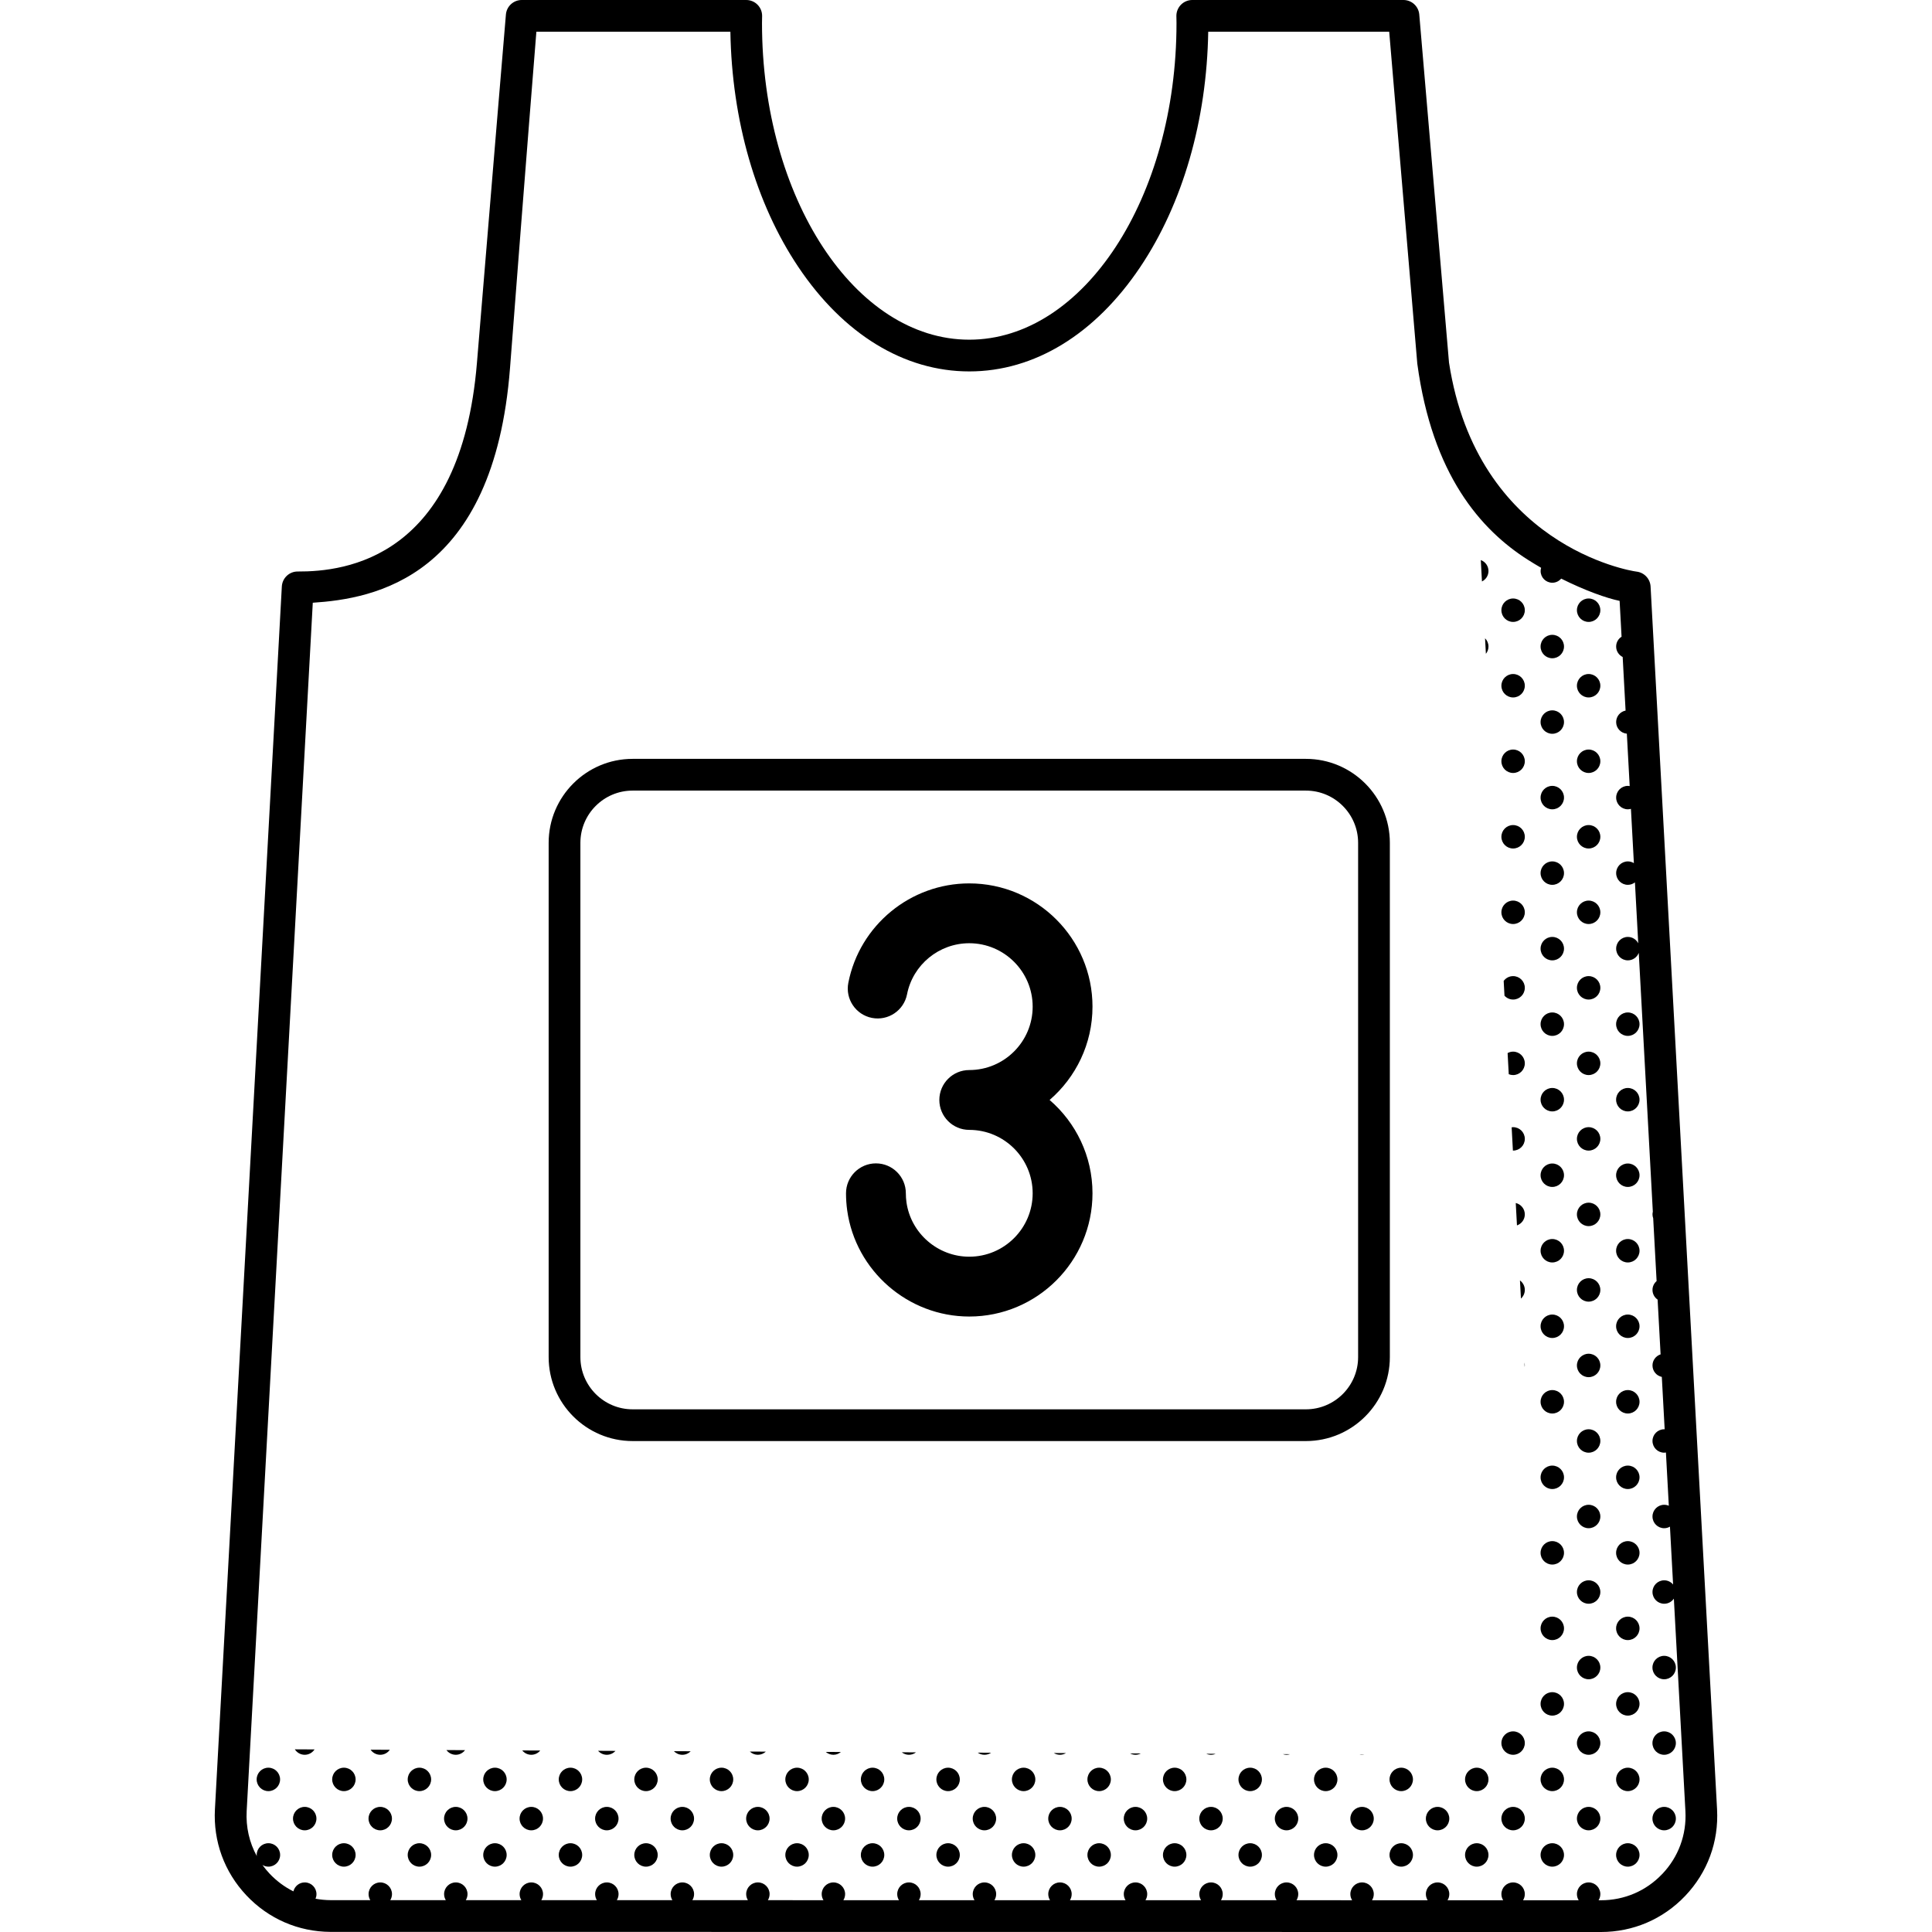<svg id="Capa_1" enable-background="new 0 0 511.622 511.622" height="512" viewBox="0 0 511.622 511.622" width="512" xmlns="http://www.w3.org/2000/svg"><g><path d="m440.693 438.489c-1.713 0-3.102 1.389-3.102 3.102 0 1.714 1.389 3.103 3.102 3.103s3.102-1.389 3.102-3.103c0-1.713-1.389-3.102-3.102-3.102z"/><path d="m440.693 458.489c-1.713 0-3.102 1.389-3.102 3.102 0 1.714 1.389 3.103 3.102 3.103s3.102-1.389 3.102-3.103c0-1.713-1.389-3.102-3.102-3.102z"/><path d="m440.693 478.489c-1.713 0-3.102 1.389-3.102 3.102 0 1.714 1.389 3.103 3.102 3.103s3.102-1.389 3.102-3.103c0-1.713-1.389-3.102-3.102-3.102z"/><path d="m420.693 158.489c-1.713 0-3.102 1.389-3.102 3.102 0 1.714 1.389 3.103 3.102 3.103s3.102-1.389 3.102-3.103c0-1.713-1.389-3.102-3.102-3.102z"/><path d="m420.693 178.489c-1.713 0-3.102 1.389-3.102 3.102 0 1.714 1.389 3.103 3.102 3.103s3.102-1.389 3.102-3.103c0-1.713-1.389-3.102-3.102-3.102z"/><path d="m420.693 198.489c-1.713 0-3.102 1.389-3.102 3.102 0 1.714 1.389 3.103 3.102 3.103s3.102-1.389 3.102-3.103c0-1.713-1.389-3.102-3.102-3.102z"/><path d="m420.693 218.489c-1.713 0-3.102 1.389-3.102 3.102 0 1.714 1.389 3.103 3.102 3.103s3.102-1.389 3.102-3.103c0-1.713-1.389-3.102-3.102-3.102z"/><path d="m420.693 238.489c-1.713 0-3.102 1.389-3.102 3.102 0 1.714 1.389 3.103 3.102 3.103s3.102-1.389 3.102-3.103c0-1.713-1.389-3.102-3.102-3.102z"/><path d="m420.693 258.489c-1.713 0-3.102 1.389-3.102 3.102 0 1.714 1.389 3.103 3.102 3.103s3.102-1.389 3.102-3.103c0-1.713-1.389-3.102-3.102-3.102z"/><path d="m431.069 268.112c-1.713 0-3.102 1.389-3.102 3.103 0 1.713 1.389 3.103 3.102 3.103s3.102-1.39 3.102-3.103c0-1.714-1.389-3.103-3.102-3.103z"/><path d="m420.693 278.489c-1.713 0-3.102 1.389-3.102 3.102 0 1.714 1.389 3.103 3.102 3.103s3.102-1.389 3.102-3.103c0-1.713-1.389-3.102-3.102-3.102z"/><path d="m431.069 288.112c-1.713 0-3.102 1.389-3.102 3.103 0 1.713 1.389 3.103 3.102 3.103s3.102-1.39 3.102-3.103c0-1.714-1.389-3.103-3.102-3.103z"/><path d="m420.693 298.489c-1.713 0-3.102 1.389-3.102 3.102 0 1.714 1.389 3.103 3.102 3.103s3.102-1.389 3.102-3.103c0-1.713-1.389-3.102-3.102-3.102z"/><path d="m431.069 308.112c-1.713 0-3.102 1.389-3.102 3.103 0 1.713 1.389 3.103 3.102 3.103s3.102-1.39 3.102-3.103c0-1.714-1.389-3.103-3.102-3.103z"/><path d="m420.693 318.489c-1.713 0-3.102 1.389-3.102 3.102 0 1.714 1.389 3.103 3.102 3.103s3.102-1.389 3.102-3.103c0-1.713-1.389-3.102-3.102-3.102z"/><path d="m431.069 328.112c-1.713 0-3.102 1.389-3.102 3.103 0 1.713 1.389 3.103 3.102 3.103s3.102-1.39 3.102-3.103c0-1.714-1.389-3.103-3.102-3.103z"/><path d="m420.693 338.489c-1.713 0-3.102 1.389-3.102 3.102 0 1.714 1.389 3.103 3.102 3.103s3.102-1.389 3.102-3.103c0-1.713-1.389-3.102-3.102-3.102z"/><path d="m431.069 348.112c-1.713 0-3.102 1.389-3.102 3.103 0 1.713 1.389 3.103 3.102 3.103s3.102-1.39 3.102-3.103c0-1.714-1.389-3.103-3.102-3.103z"/><path d="m420.693 358.489c-1.713 0-3.102 1.389-3.102 3.102 0 1.714 1.389 3.103 3.102 3.103s3.102-1.389 3.102-3.103c0-1.713-1.389-3.102-3.102-3.102z"/><path d="m431.069 368.112c-1.713 0-3.102 1.389-3.102 3.103 0 1.713 1.389 3.103 3.102 3.103s3.102-1.39 3.102-3.103c0-1.714-1.389-3.103-3.102-3.103z"/><path d="m420.693 378.489c-1.713 0-3.102 1.389-3.102 3.102 0 1.714 1.389 3.103 3.102 3.103s3.102-1.389 3.102-3.103c0-1.713-1.389-3.102-3.102-3.102z"/><path d="m431.069 388.112c-1.713 0-3.102 1.389-3.102 3.103 0 1.713 1.389 3.103 3.102 3.103s3.102-1.39 3.102-3.103c0-1.714-1.389-3.103-3.102-3.103z"/><path d="m420.693 398.489c-1.713 0-3.102 1.389-3.102 3.102 0 1.714 1.389 3.103 3.102 3.103s3.102-1.389 3.102-3.103c0-1.713-1.389-3.102-3.102-3.102z"/><path d="m431.069 408.112c-1.713 0-3.102 1.389-3.102 3.103 0 1.713 1.389 3.103 3.102 3.103s3.102-1.39 3.102-3.103c0-1.714-1.389-3.103-3.102-3.103z"/><path d="m420.693 418.489c-1.713 0-3.102 1.389-3.102 3.102 0 1.714 1.389 3.103 3.102 3.103s3.102-1.389 3.102-3.103c0-1.713-1.389-3.102-3.102-3.102z"/><path d="m431.069 428.112c-1.713 0-3.102 1.389-3.102 3.103 0 1.713 1.389 3.103 3.102 3.103s3.102-1.39 3.102-3.103c0-1.714-1.389-3.103-3.102-3.103z"/><path d="m420.693 438.489c-1.713 0-3.102 1.389-3.102 3.102 0 1.714 1.389 3.103 3.102 3.103s3.102-1.389 3.102-3.103c0-1.713-1.389-3.102-3.102-3.102z"/><path d="m431.069 448.112c-1.713 0-3.102 1.389-3.102 3.103 0 1.713 1.389 3.103 3.102 3.103s3.102-1.39 3.102-3.103c0-1.714-1.389-3.103-3.102-3.103z"/><path d="m420.693 458.489c-1.713 0-3.102 1.389-3.102 3.102 0 1.714 1.389 3.103 3.102 3.103s3.102-1.389 3.102-3.103c0-1.713-1.389-3.102-3.102-3.102z"/><path d="m431.069 468.112c-1.713 0-3.102 1.389-3.102 3.103 0 1.713 1.389 3.103 3.102 3.103s3.102-1.39 3.102-3.103c0-1.714-1.389-3.103-3.102-3.103z"/><path d="m420.693 478.489c-1.713 0-3.102 1.389-3.102 3.102 0 1.714 1.389 3.103 3.102 3.103s3.102-1.389 3.102-3.103c0-1.713-1.389-3.102-3.102-3.102z"/><path d="m431.069 488.112c-1.713 0-3.102 1.389-3.102 3.103 0 1.713 1.389 3.103 3.102 3.103s3.102-1.39 3.102-3.103c0-1.714-1.389-3.103-3.102-3.103z"/><path d="m400.693 158.489c-1.713 0-3.102 1.389-3.102 3.102 0 1.714 1.389 3.103 3.102 3.103s3.102-1.389 3.102-3.103c0-1.713-1.389-3.102-3.102-3.102z"/><path d="m411.069 168.112c-1.713 0-3.102 1.389-3.102 3.103 0 1.713 1.389 3.102 3.102 3.102s3.102-1.39 3.102-3.102c0-1.714-1.389-3.103-3.102-3.103z"/><path d="m400.693 178.489c-1.713 0-3.102 1.389-3.102 3.102 0 1.714 1.389 3.103 3.102 3.103s3.102-1.389 3.102-3.103c0-1.713-1.389-3.102-3.102-3.102z"/><path d="m411.069 188.112c-1.713 0-3.102 1.389-3.102 3.103 0 1.713 1.389 3.102 3.102 3.102s3.102-1.39 3.102-3.102c0-1.714-1.389-3.103-3.102-3.103z"/><path d="m400.693 198.489c-1.713 0-3.102 1.389-3.102 3.102 0 1.714 1.389 3.103 3.102 3.103s3.102-1.389 3.102-3.103c0-1.713-1.389-3.102-3.102-3.102z"/><path d="m411.069 208.112c-1.713 0-3.102 1.389-3.102 3.103 0 1.713 1.389 3.102 3.102 3.102s3.102-1.39 3.102-3.102c0-1.714-1.389-3.103-3.102-3.103z"/><path d="m400.693 218.489c-1.713 0-3.102 1.389-3.102 3.102 0 1.714 1.389 3.103 3.102 3.103s3.102-1.389 3.102-3.103c0-1.713-1.389-3.102-3.102-3.102z"/><path d="m411.069 228.112c-1.713 0-3.102 1.389-3.102 3.103 0 1.713 1.389 3.102 3.102 3.102s3.102-1.39 3.102-3.102c0-1.714-1.389-3.103-3.102-3.103z"/><path d="m400.693 238.489c-1.713 0-3.102 1.389-3.102 3.102 0 1.714 1.389 3.103 3.102 3.103s3.102-1.389 3.102-3.103c0-1.713-1.389-3.102-3.102-3.102z"/><path d="m411.069 248.112c-1.713 0-3.102 1.389-3.102 3.103 0 1.713 1.389 3.102 3.102 3.102s3.102-1.39 3.102-3.102c0-1.714-1.389-3.103-3.102-3.103z"/><path d="m400.693 258.489c-1.028 0-1.931.505-2.496 1.274l.213 3.912c.567.621 1.376 1.018 2.283 1.018 1.713 0 3.102-1.389 3.102-3.103 0-1.712-1.389-3.101-3.102-3.101z"/><path d="m411.069 268.112c-1.713 0-3.102 1.389-3.102 3.103 0 1.713 1.389 3.103 3.102 3.103s3.102-1.39 3.102-3.103c0-1.714-1.389-3.103-3.102-3.103z"/><path d="m400.693 278.489c-.53 0-1.021.145-1.457.379l.305 5.599c.357.144.745.227 1.153.227 1.713 0 3.102-1.389 3.102-3.103-.001-1.713-1.39-3.102-3.103-3.102z"/><path d="m411.069 288.112c-1.713 0-3.102 1.389-3.102 3.103 0 1.713 1.389 3.103 3.102 3.103s3.102-1.39 3.102-3.103c0-1.714-1.389-3.103-3.102-3.103z"/><path d="m400.693 298.489c-.133 0-.26.022-.388.039l.335 6.16c.018 0 .035.005.054.005 1.713 0 3.102-1.389 3.102-3.103-.001-1.712-1.39-3.101-3.103-3.101z"/><path d="m411.069 308.112c-1.713 0-3.102 1.389-3.102 3.103 0 1.713 1.389 3.103 3.102 3.103s3.102-1.39 3.102-3.103c0-1.714-1.389-3.103-3.102-3.103z"/><path d="m401.394 318.576.322 5.931c1.207-.425 2.078-1.563 2.078-2.916.001-1.471-1.026-2.696-2.4-3.015z"/><path d="m411.069 328.112c-1.713 0-3.102 1.389-3.102 3.103 0 1.713 1.389 3.103 3.102 3.103s3.102-1.39 3.102-3.103c0-1.714-1.389-3.103-3.102-3.103z"/><path d="m402.509 339.087.26 4.794c.625-.567 1.025-1.379 1.025-2.29.001-1.032-.509-1.941-1.285-2.504z"/><path d="m411.069 348.112c-1.713 0-3.102 1.389-3.102 3.103 0 1.713 1.389 3.103 3.102 3.103s3.102-1.39 3.102-3.103c0-1.714-1.389-3.103-3.102-3.103z"/><path d="m403.755 361.989c.017-.132.04-.262.04-.398 0-.261-.042-.511-.103-.753z"/><path d="m411.069 368.112c-1.713 0-3.102 1.389-3.102 3.103 0 1.713 1.389 3.103 3.102 3.103s3.102-1.39 3.102-3.103c0-1.714-1.389-3.103-3.102-3.103z"/><path d="m411.069 388.112c-1.713 0-3.102 1.389-3.102 3.103 0 1.713 1.389 3.103 3.102 3.103s3.102-1.39 3.102-3.103c0-1.714-1.389-3.103-3.102-3.103z"/><path d="m411.069 408.112c-1.713 0-3.102 1.389-3.102 3.103 0 1.713 1.389 3.103 3.102 3.103s3.102-1.39 3.102-3.103c0-1.714-1.389-3.103-3.102-3.103z"/><path d="m411.069 428.112c-1.713 0-3.102 1.389-3.102 3.103 0 1.713 1.389 3.103 3.102 3.103s3.102-1.39 3.102-3.103c0-1.714-1.389-3.103-3.102-3.103z"/><path d="m411.069 448.112c-1.713 0-3.102 1.389-3.102 3.103 0 1.713 1.389 3.103 3.102 3.103s3.102-1.39 3.102-3.103c0-1.714-1.389-3.103-3.102-3.103z"/><path d="m400.693 458.489c-1.713 0-3.102 1.389-3.102 3.102 0 1.714 1.389 3.103 3.102 3.103s3.102-1.389 3.102-3.103c0-1.713-1.389-3.102-3.102-3.102z"/><path d="m411.069 468.112c-1.713 0-3.102 1.389-3.102 3.103 0 1.713 1.389 3.103 3.102 3.103s3.102-1.39 3.102-3.103c0-1.714-1.389-3.103-3.102-3.103z"/><path d="m400.693 478.489c-1.713 0-3.102 1.389-3.102 3.102 0 1.714 1.389 3.103 3.102 3.103s3.102-1.389 3.102-3.103c0-1.713-1.389-3.102-3.102-3.102z"/><path d="m411.069 488.112c-1.713 0-3.102 1.389-3.102 3.103 0 1.713 1.389 3.103 3.102 3.103s3.102-1.39 3.102-3.103c0-1.714-1.389-3.103-3.102-3.103z"/><path d="m392.137 148.312.308 5.669c1.02-.508 1.726-1.55 1.726-2.767 0-1.336-.849-2.465-2.034-2.902z"/><path d="m393.487 173.137c.422-.529.685-1.191.685-1.922 0-.857-.347-1.632-.909-2.193z"/><path d="m391.069 468.112c-1.713 0-3.102 1.389-3.102 3.103 0 1.713 1.389 3.103 3.102 3.103s3.102-1.39 3.102-3.103c0-1.714-1.389-3.103-3.102-3.103z"/><path d="m380.693 478.489c-1.713 0-3.102 1.389-3.102 3.102 0 1.714 1.389 3.103 3.102 3.103s3.102-1.389 3.102-3.103c0-1.713-1.389-3.102-3.102-3.102z"/><path d="m391.069 488.112c-1.713 0-3.102 1.389-3.102 3.103 0 1.713 1.389 3.103 3.102 3.103s3.102-1.39 3.102-3.103c0-1.714-1.389-3.103-3.102-3.103z"/><path d="m361.313 464.631-1.265-.006c.208.044.423.068.644.068.213 0 .421-.021.621-.062z"/><path d="m371.069 468.112c-1.713 0-3.102 1.389-3.102 3.103 0 1.713 1.389 3.103 3.102 3.103s3.102-1.39 3.102-3.103c0-1.714-1.389-3.103-3.102-3.103z"/><path d="m360.693 478.489c-1.713 0-3.102 1.389-3.102 3.102 0 1.714 1.389 3.103 3.102 3.103s3.102-1.389 3.102-3.103c0-1.713-1.389-3.102-3.102-3.102z"/><path d="m371.069 488.112c-1.713 0-3.102 1.389-3.102 3.103 0 1.713 1.389 3.103 3.102 3.103s3.102-1.39 3.102-3.103c0-1.714-1.389-3.103-3.102-3.103z"/><path d="m341.626 464.535-1.897-.01c.305.101.625.168.963.168.328 0 .638-.064.934-.158z"/><path d="m351.069 468.112c-1.713 0-3.102 1.389-3.102 3.103 0 1.713 1.389 3.103 3.102 3.103s3.102-1.39 3.102-3.103c0-1.714-1.389-3.103-3.102-3.103z"/><path d="m340.693 478.489c-1.713 0-3.102 1.389-3.102 3.102 0 1.714 1.389 3.103 3.102 3.103s3.102-1.389 3.102-3.103c0-1.713-1.389-3.102-3.102-3.102z"/><path d="m351.069 488.112c-1.713 0-3.102 1.389-3.102 3.103 0 1.713 1.389 3.103 3.102 3.103s3.102-1.39 3.102-3.103c0-1.714-1.389-3.103-3.102-3.103z"/><path d="m321.921 464.439-2.479-.012c.383.169.805.267 1.251.267.436-.001.851-.092 1.228-.255z"/><path d="m331.069 468.112c-1.713 0-3.102 1.389-3.102 3.103 0 1.713 1.389 3.103 3.102 3.103s3.102-1.39 3.102-3.103c0-1.714-1.389-3.103-3.102-3.103z"/><path d="m320.693 478.489c-1.713 0-3.102 1.389-3.102 3.102 0 1.714 1.389 3.103 3.102 3.103s3.102-1.389 3.102-3.103c0-1.713-1.389-3.102-3.102-3.102z"/><path d="m331.069 488.112c-1.713 0-3.102 1.389-3.102 3.103 0 1.713 1.389 3.103 3.102 3.103s3.102-1.39 3.102-3.103c0-1.714-1.389-3.103-3.102-3.103z"/><path d="m302.099 464.342-2.838-.014c.43.226.912.365 1.432.365.509 0 .982-.133 1.406-.351z"/><path d="m311.069 468.112c-1.713 0-3.102 1.389-3.102 3.103 0 1.713 1.389 3.103 3.102 3.103s3.102-1.39 3.102-3.103c0-1.714-1.389-3.103-3.102-3.103z"/><path d="m300.693 478.489c-1.713 0-3.102 1.389-3.102 3.102 0 1.714 1.389 3.103 3.102 3.103s3.102-1.389 3.102-3.103c0-1.713-1.389-3.102-3.102-3.102z"/><path d="m311.069 488.112c-1.713 0-3.102 1.389-3.102 3.103 0 1.713 1.389 3.103 3.102 3.103s3.102-1.39 3.102-3.103c0-1.714-1.389-3.103-3.102-3.103z"/><path d="m282.277 464.245-3.198-.016c.471.289 1.02.464 1.614.464.581 0 1.119-.17 1.584-.448z"/><path d="m291.069 468.112c-1.713 0-3.102 1.389-3.102 3.103 0 1.713 1.389 3.103 3.102 3.103s3.102-1.39 3.102-3.103c0-1.714-1.389-3.103-3.102-3.103z"/><path d="m280.693 478.489c-1.713 0-3.102 1.389-3.102 3.102 0 1.714 1.389 3.103 3.102 3.103s3.102-1.389 3.102-3.103c0-1.713-1.389-3.102-3.102-3.102z"/><path d="m291.069 488.112c-1.713 0-3.102 1.389-3.102 3.103 0 1.713 1.389 3.103 3.102 3.103s3.102-1.39 3.102-3.103c0-1.714-1.389-3.103-3.102-3.103z"/><path d="m262.446 464.148-3.528-.018c.503.353 1.113.562 1.774.562.652.001 1.255-.201 1.754-.544z"/><path d="m271.069 468.112c-1.713 0-3.102 1.389-3.102 3.103 0 1.713 1.389 3.103 3.102 3.103s3.102-1.39 3.102-3.103c0-1.714-1.389-3.103-3.102-3.103z"/><path d="m260.693 478.489c-1.713 0-3.102 1.389-3.102 3.102 0 1.714 1.389 3.103 3.102 3.103s3.102-1.389 3.102-3.103c0-1.713-1.389-3.102-3.102-3.102z"/><path d="m271.069 488.112c-1.713 0-3.102 1.389-3.102 3.103 0 1.713 1.389 3.103 3.102 3.103s3.102-1.39 3.102-3.103c0-1.714-1.389-3.103-3.102-3.103z"/><path d="m242.564 464.051-3.764-.018c.525.407 1.177.66 1.893.66.706 0 1.349-.245 1.871-.642z"/><path d="m251.069 468.112c-1.713 0-3.102 1.389-3.102 3.103 0 1.713 1.389 3.103 3.102 3.103s3.102-1.39 3.102-3.103c0-1.714-1.389-3.103-3.102-3.103z"/><path d="m240.693 478.489c-1.713 0-3.102 1.389-3.102 3.102 0 1.714 1.389 3.103 3.102 3.103s3.102-1.389 3.102-3.103c0-1.713-1.389-3.102-3.102-3.102z"/><path d="m251.069 488.112c-1.713 0-3.102 1.389-3.102 3.103 0 1.713 1.389 3.103 3.102 3.103s3.102-1.39 3.102-3.103c0-1.714-1.389-3.103-3.102-3.103z"/><path d="m222.681 463.954-4.001-.02c.543.467 1.24.759 2.012.759.762 0 1.45-.284 1.989-.739z"/><path d="m231.069 468.112c-1.713 0-3.102 1.389-3.102 3.103 0 1.713 1.389 3.103 3.102 3.103s3.102-1.39 3.102-3.103c0-1.714-1.389-3.103-3.102-3.103z"/><path d="m220.693 478.489c-1.713 0-3.102 1.389-3.102 3.102 0 1.714 1.389 3.103 3.102 3.103s3.102-1.389 3.102-3.103c0-1.713-1.389-3.102-3.102-3.102z"/><path d="m231.069 488.112c-1.713 0-3.102 1.389-3.102 3.103 0 1.713 1.389 3.103 3.102 3.103s3.102-1.39 3.102-3.103c0-1.714-1.389-3.103-3.102-3.103z"/><path d="m202.799 463.857-4.238-.021c.556.528 1.304.857 2.131.857.816 0 1.553-.321 2.107-.836z"/><path d="m211.069 468.112c-1.713 0-3.102 1.389-3.102 3.103 0 1.713 1.389 3.103 3.102 3.103s3.102-1.39 3.102-3.103c0-1.714-1.389-3.103-3.102-3.103z"/><path d="m200.693 478.489c-1.713 0-3.102 1.389-3.102 3.102 0 1.714 1.389 3.103 3.102 3.103s3.102-1.389 3.102-3.103c0-1.713-1.389-3.102-3.102-3.102z"/><path d="m211.069 488.112c-1.713 0-3.102 1.389-3.102 3.103 0 1.713 1.389 3.103 3.102 3.103s3.102-1.39 3.102-3.103c0-1.714-1.389-3.103-3.102-3.103z"/><path d="m182.907 463.76-4.447-.021c.564.587 1.354.955 2.232.955.869-.001 1.652-.359 2.215-.934z"/><path d="m191.069 468.112c-1.713 0-3.102 1.389-3.102 3.103 0 1.713 1.389 3.103 3.102 3.103s3.102-1.39 3.102-3.103c0-1.714-1.389-3.103-3.102-3.103z"/><path d="m180.693 478.489c-1.713 0-3.102 1.389-3.102 3.102 0 1.714 1.389 3.103 3.102 3.103s3.102-1.389 3.102-3.103c0-1.713-1.389-3.102-3.102-3.102z"/><path d="m191.069 488.112c-1.713 0-3.102 1.389-3.102 3.103 0 1.713 1.389 3.103 3.102 3.103s3.102-1.39 3.102-3.103c0-1.714-1.389-3.103-3.102-3.103z"/><path d="m162.987 463.662-4.607-.022c.568.642 1.389 1.054 2.313 1.054.913-.001 1.726-.403 2.294-1.032z"/><path d="m171.069 468.112c-1.713 0-3.102 1.389-3.102 3.103 0 1.713 1.389 3.103 3.102 3.103s3.102-1.39 3.102-3.103c0-1.714-1.389-3.103-3.102-3.103z"/><path d="m160.693 478.489c-1.713 0-3.102 1.389-3.102 3.102 0 1.714 1.389 3.103 3.102 3.103s3.102-1.389 3.102-3.103c0-1.713-1.389-3.102-3.102-3.102z"/><path d="m171.069 488.112c-1.713 0-3.102 1.389-3.102 3.103 0 1.713 1.389 3.103 3.102 3.103s3.102-1.39 3.102-3.103c0-1.714-1.389-3.103-3.102-3.103z"/><path d="m143.067 463.565-4.769-.023c.569.697 1.424 1.151 2.394 1.151.96 0 1.806-.444 2.375-1.128z"/><path d="m151.069 468.112c-1.713 0-3.102 1.389-3.102 3.103 0 1.713 1.389 3.103 3.102 3.103s3.102-1.39 3.102-3.103c0-1.714-1.389-3.103-3.102-3.103z"/><path d="m140.693 478.489c-1.713 0-3.102 1.389-3.102 3.102 0 1.714 1.389 3.103 3.102 3.103s3.102-1.389 3.102-3.103c0-1.713-1.389-3.102-3.102-3.102z"/><path d="m151.069 488.112c-1.713 0-3.102 1.389-3.102 3.103 0 1.713 1.389 3.103 3.102 3.103s3.102-1.39 3.102-3.103c0-1.714-1.389-3.103-3.102-3.103z"/><path d="m120.693 464.693c1.004 0 1.888-.485 2.455-1.226l-4.93-.023c.566.754 1.459 1.249 2.475 1.249z"/><path d="m131.069 468.112c-1.713 0-3.102 1.389-3.102 3.103 0 1.713 1.389 3.103 3.102 3.103s3.102-1.39 3.102-3.103c0-1.714-1.389-3.103-3.102-3.103z"/><path d="m120.693 478.489c-1.713 0-3.102 1.389-3.102 3.102 0 1.714 1.389 3.103 3.102 3.103s3.102-1.389 3.102-3.103c0-1.713-1.389-3.102-3.102-3.102z"/><path d="m131.069 488.112c-1.713 0-3.102 1.389-3.102 3.103 0 1.713 1.389 3.103 3.102 3.103s3.102-1.39 3.102-3.103c0-1.714-1.389-3.103-3.102-3.103z"/><path d="m100.693 464.693c1.05 0 1.974-.524 2.535-1.322l-5.091-.025c.559.813 1.494 1.347 2.556 1.347z"/><path d="m111.069 468.112c-1.713 0-3.102 1.389-3.102 3.103 0 1.713 1.389 3.103 3.102 3.103s3.102-1.39 3.102-3.103c0-1.714-1.389-3.103-3.102-3.103z"/><path d="m100.693 478.489c-1.713 0-3.102 1.389-3.102 3.102 0 1.714 1.389 3.103 3.102 3.103s3.102-1.389 3.102-3.103c0-1.713-1.389-3.102-3.102-3.102z"/><path d="m111.069 488.112c-1.713 0-3.102 1.389-3.102 3.103 0 1.713 1.389 3.103 3.102 3.103s3.102-1.39 3.102-3.103c0-1.714-1.389-3.103-3.102-3.103z"/><path d="m80.693 464.693c1.092 0 2.048-.567 2.601-1.42l-5.215-.025c.549.866 1.511 1.445 2.614 1.445z"/><path d="m91.069 468.112c-1.713 0-3.102 1.389-3.102 3.103 0 1.713 1.389 3.103 3.102 3.103s3.102-1.39 3.102-3.103c0-1.714-1.389-3.103-3.102-3.103z"/><path d="m80.693 478.489c-1.713 0-3.102 1.389-3.102 3.102 0 1.714 1.389 3.103 3.102 3.103s3.102-1.389 3.102-3.103c0-1.713-1.389-3.102-3.102-3.102z"/><path d="m91.069 488.112c-1.713 0-3.102 1.389-3.102 3.103 0 1.713 1.389 3.103 3.102 3.103s3.102-1.39 3.102-3.103c0-1.714-1.389-3.103-3.102-3.103z"/><path d="m71.069 468.112c-1.713 0-3.102 1.389-3.102 3.103 0 1.713 1.389 3.103 3.102 3.103s3.102-1.39 3.102-3.103c0-1.714-1.389-3.103-3.102-3.103z"/><path d="m368.054 359.378v-136.183c0-12.261-9.975-22.236-22.236-22.236h-178.288c-12.261 0-22.237 9.976-22.237 22.236v136.183c0 12.262 9.976 22.236 22.237 22.236h178.288c12.261 0 22.236-9.974 22.236-22.236zm-8.404 0c0 7.627-6.205 13.832-13.832 13.832h-178.288c-7.627 0-13.832-6.205-13.832-13.832v-136.183c0-7.627 6.205-13.832 13.832-13.832h178.288c7.627 0 13.832 6.205 13.832 13.832z"/><path d="m289.309 266.572c0-17.995-14.64-32.635-32.635-32.635-15.56 0-29.028 11.068-32.023 26.318-.843 4.293 1.953 8.456 6.246 9.3 4.294.84 8.457-1.954 9.3-6.247 1.54-7.838 8.47-13.527 16.477-13.527 9.259 0 16.792 7.533 16.792 16.791 0 9.26-7.533 16.793-16.792 16.793-4.375 0-7.922 3.546-7.922 7.922 0 4.375 3.547 7.922 7.922 7.922 9.259 0 16.792 7.532 16.792 16.792 0 9.259-7.533 16.791-16.792 16.791-8.332 0-15.481-6.207-16.63-14.439-.108-.772-.162-1.563-.162-2.352 0-4.376-3.547-7.922-7.922-7.922s-7.922 3.546-7.922 7.922c0 1.518.106 3.047.315 4.542 2.235 16.016 16.13 28.093 32.321 28.093 17.996 0 32.635-14.64 32.635-32.635 0-9.87-4.41-18.725-11.357-24.714 6.947-5.99 11.357-14.844 11.357-24.715z"/><path d="m454.705 479.168-17.607-323.851c-.111-2.041-1.683-3.708-3.713-3.946-1.959-.23-42.217-7.026-49.665-55.338-.022-.144-7.883-92.266-7.883-92.266-.223-2.141-2.028-3.767-4.18-3.767h-55.93c-1.125 0-2.203.451-2.993 1.253-.79.801-1.225 1.886-1.21 3.01l.015.759c.008.364.017.727.017 1.094 0 46.229-24.621 83.838-54.884 83.838s-54.883-37.609-54.883-83.838c0-.369.009-.735.017-1.102l.015-.751c.016-1.124-.419-2.209-1.209-3.01-.788-.802-1.867-1.253-2.992-1.253h-59.459c-2.186 0-4.007 1.676-4.188 3.853 0 0-3.404 40.389-7.67 92.216-4.265 51.826-34.83 55.335-47.473 55.274-2.232-.011-4.074 1.744-4.196 3.973l-17.717 323.812c-.464 8.501 2.495 16.595 8.332 22.79 5.838 6.197 13.742 9.632 22.255 9.674l336.313.03h.155c8.51 0 16.423-3.392 22.295-9.561 5.907-6.208 8.904-14.337 8.438-22.893zm-14.526 17.098c-4.269 4.486-10.021 6.952-16.208 6.952-.038 0-.076 0-.113 0h-.534c.294-.475.471-1.028.471-1.627 0-1.713-1.389-3.102-3.102-3.102s-3.102 1.389-3.102 3.102c0 .599.178 1.152.471 1.626l-14.737-.001c.293-.474.47-1.027.47-1.625 0-1.713-1.389-3.102-3.102-3.102s-3.102 1.389-3.102 3.102c0 .598.177 1.151.47 1.624l-14.735-.001c.292-.474.469-1.025.469-1.623 0-1.713-1.389-3.102-3.102-3.102s-3.102 1.389-3.102 3.102c0 .597.177 1.149.469 1.623l-14.733-.002c.292-.473.468-1.024.468-1.621 0-1.713-1.389-3.102-3.102-3.102s-3.102 1.389-3.102 3.102c0 .597.177 1.148.468 1.621l-14.731-.002c.291-.472.467-1.023.467-1.619 0-1.713-1.389-3.102-3.102-3.102s-3.102 1.389-3.102 3.102c0 .596.176 1.147.467 1.619l-14.729-.001c.29-.473.466-1.023.466-1.618 0-1.713-1.389-3.102-3.102-3.102s-3.102 1.389-3.102 3.102c0 .595.176 1.146.466 1.617l-14.727-.001c.29-.472.465-1.021.465-1.616 0-1.713-1.389-3.102-3.102-3.102s-3.102 1.389-3.102 3.102c0 .594.176 1.144.465 1.615l-14.725-.001c.289-.472.464-1.021.464-1.614 0-1.713-1.389-3.102-3.102-3.102s-3.102 1.389-3.102 3.102c0 .594.175 1.143.464 1.613l-14.723-.001c.289-.471.463-1.02.463-1.612 0-1.713-1.389-3.102-3.102-3.102s-3.102 1.389-3.102 3.102c0 .593.175 1.141.463 1.612l-14.721-.002c.288-.471.462-1.019.462-1.61 0-1.713-1.389-3.102-3.102-3.102s-3.102 1.389-3.102 3.102c0 .592.175 1.14.462 1.61l-14.719-.002c.287-.47.461-1.017.461-1.608 0-1.713-1.389-3.102-3.102-3.102s-3.102 1.389-3.102 3.102c0 .591.174 1.138.461 1.608l-14.717-.002c.286-.47.46-1.016.46-1.607 0-1.713-1.389-3.102-3.102-3.102s-3.102 1.389-3.102 3.102c0 .591.174 1.137.46 1.607l-14.715-.001c.286-.47.459-1.016.459-1.605 0-1.713-1.389-3.102-3.102-3.102s-3.102 1.389-3.102 3.102c0 .59.174 1.136.459 1.605l-14.713-.001c.285-.47.458-1.015.458-1.604 0-1.713-1.389-3.102-3.102-3.102s-3.102 1.389-3.102 3.102c0 .589.173 1.134.458 1.603l-14.711-.001c.285-.469.457-1.013.457-1.602 0-1.713-1.389-3.102-3.102-3.102s-3.102 1.389-3.102 3.102c0 .588.173 1.133.457 1.601l-14.709-.001c.284-.468.457-1.012.457-1.6 0-1.713-1.389-3.102-3.102-3.102s-3.102 1.389-3.102 3.102c0 .588.173 1.131.456 1.6l-14.707-.002c.283-.468.456-1.011.456-1.598 0-1.713-1.389-3.102-3.102-3.102s-3.102 1.389-3.102 3.102c0 .587.172 1.13.455 1.598l-10.5-.001c-1.359-.007-2.695-.14-4-.379.16-.374.249-.785.249-1.218 0-1.713-1.389-3.102-3.102-3.102-1.461 0-2.678 1.014-3.007 2.373-2.333-1.162-4.469-2.744-6.319-4.708-.684-.727-1.308-1.492-1.882-2.285.465.278 1.003.448 1.585.448 1.713 0 3.102-1.39 3.102-3.103 0-1.714-1.389-3.103-3.102-3.103s-3.102 1.389-3.102 3.103c0 .109.021.212.032.318-1.982-3.61-2.921-7.708-2.689-11.945l17.507-319.974c16.134-1.056 47.947-6.456 52.233-62.181 4.287-55.725 6.978-89.029 6.978-89.029h51.377c.388 23.487 6.746 45.537 18 62.307 11.965 17.828 28.042 27.646 45.269 27.646s33.304-9.818 45.27-27.646c11.255-16.77 17.612-38.819 18-62.307h47.925l7.438 87.887c3.963 29.388 16.747 44.02 29.395 52.02 1.135.718 2.271 1.4 3.399 2.053-.079.271-.134.554-.134.852 0 1.713 1.389 3.102 3.102 3.102.942 0 1.776-.43 2.345-1.093 6.345 3.178 12.026 5.187 15.473 5.896l.516 9.485c-.861.551-1.436 1.511-1.436 2.609 0 1.217.708 2.26 1.729 2.768l.771 14.189c-1.425.28-2.5 1.534-2.5 3.042 0 1.62 1.248 2.936 2.833 3.075l.754 13.871c-.159-.025-.319-.049-.484-.049-1.713 0-3.102 1.389-3.102 3.103 0 1.713 1.389 3.102 3.102 3.102.283 0 .552-.05.813-.121l.781 14.369c-.467-.281-1.008-.453-1.594-.453-1.713 0-3.102 1.389-3.102 3.103 0 1.713 1.389 3.102 3.102 3.102.706 0 1.35-.245 1.872-.644l.877 16.131c-.515-1.001-1.546-1.692-2.749-1.692-1.713 0-3.102 1.389-3.102 3.103 0 1.713 1.389 3.102 3.102 3.102 1.318 0 2.436-.825 2.886-1.984l3.727 68.541c-.055.232-.091.469-.091.717 0 .36.073.7.186 1.022l.904 16.636c-.662.568-1.09 1.401-1.09 2.343 0 1.066.538 2.006 1.357 2.565l.788 14.5c-1.242.405-2.146 1.559-2.146 2.935 0 1.497 1.06 2.745 2.47 3.037l.754 13.874c-.042-.002-.08-.013-.122-.013-1.713 0-3.102 1.389-3.102 3.102 0 1.714 1.389 3.103 3.102 3.103.156 0 .306-.023.456-.046l.766 14.094c-.375-.161-.788-.252-1.223-.252-1.713 0-3.102 1.389-3.102 3.102 0 1.714 1.389 3.103 3.102 3.103.557 0 1.072-.158 1.524-.415l.833 15.316c-.569-.671-1.408-1.105-2.357-1.105-1.713 0-3.102 1.389-3.102 3.102 0 1.714 1.389 3.103 3.102 3.103 1.064 0 2.001-.536 2.56-1.353l3.06 56.284c.337 6.218-1.843 12.128-6.136 16.64z"/></g></svg>